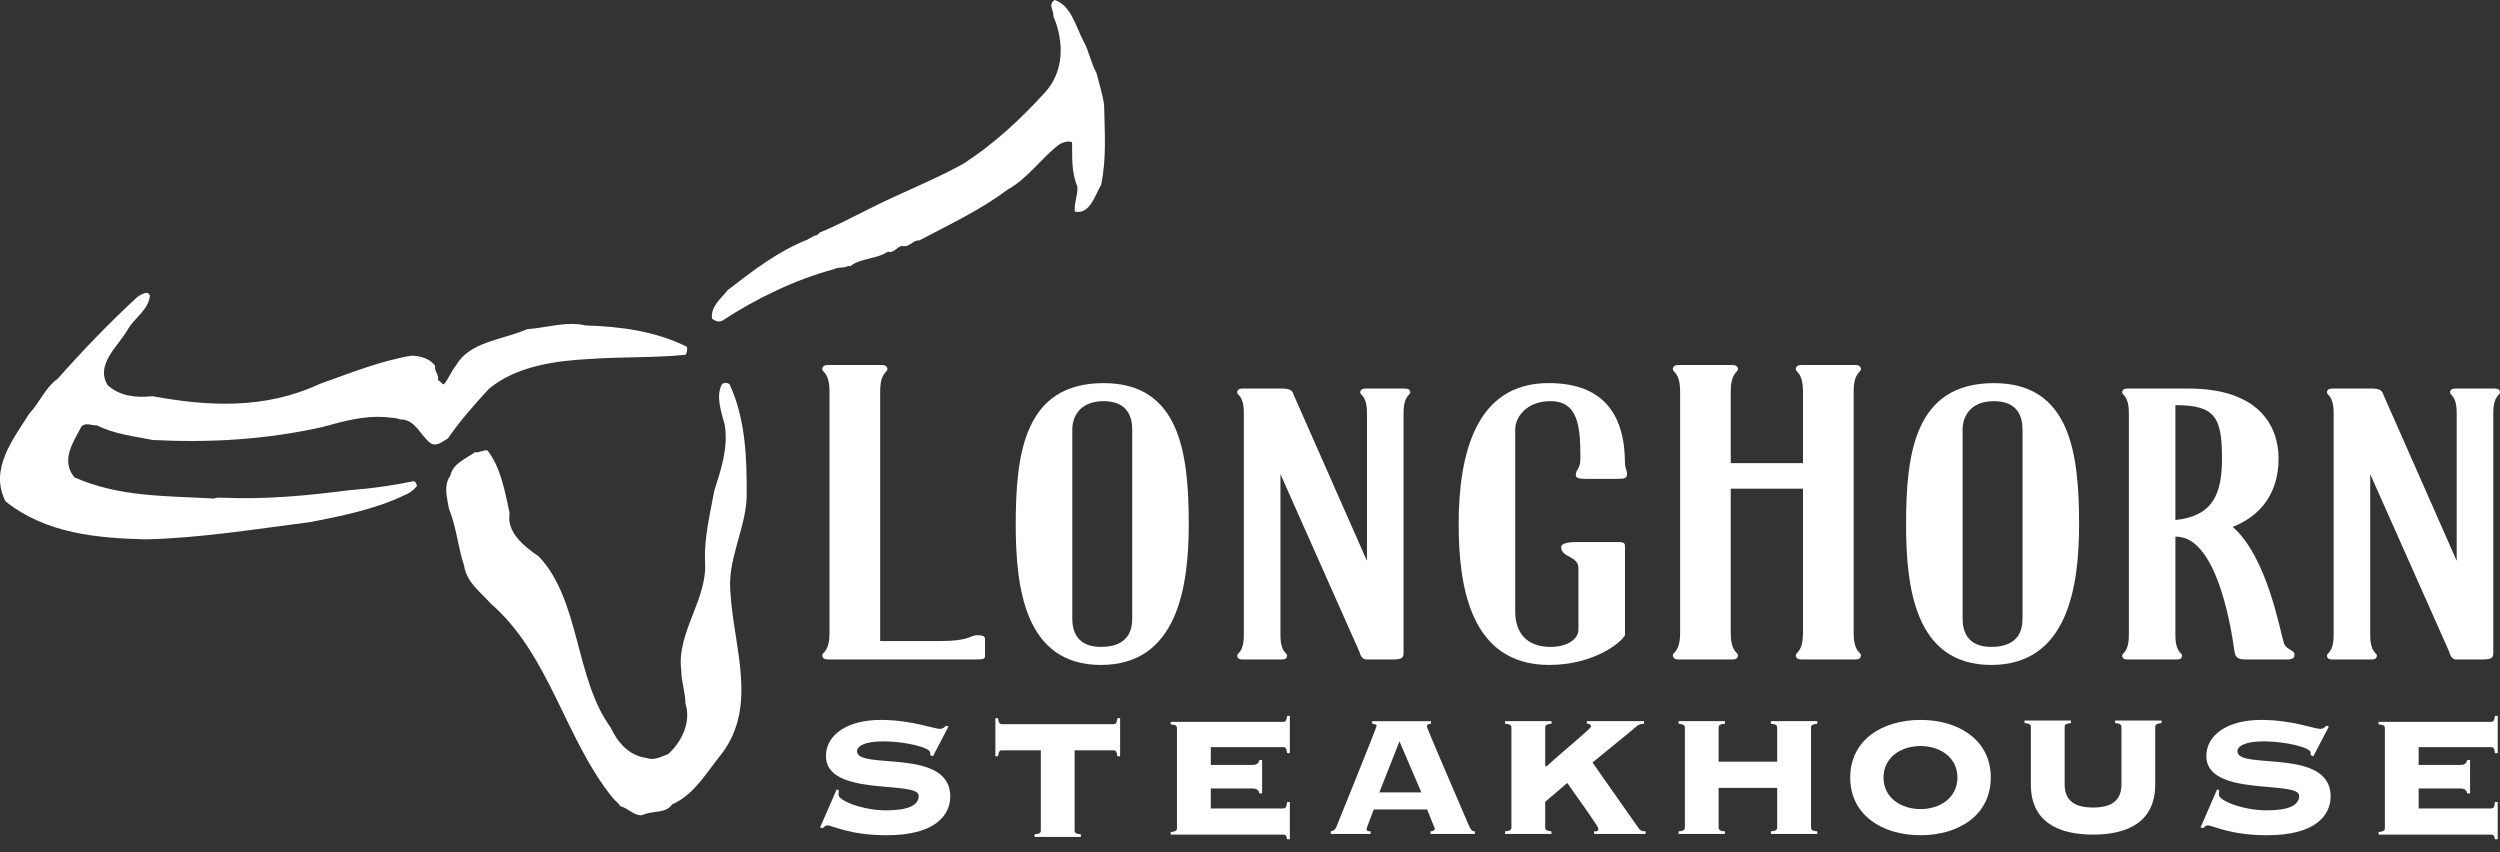 <svg width="88" height="30" viewBox="0 0 88 30" fill="none" xmlns="http://www.w3.org/2000/svg">
<rect x="0" y="0" width="88" height="30" fill="#333333" stroke="none"/>
<path d="M37.079 0.569C37.459 1.458 37.464 2.514 36.782 3.255C35.908 4.212 34.98 5.075 33.904 5.768C32.852 6.349 31.672 6.803 30.593 7.353C30.01 7.634 29.451 7.948 28.846 8.187C28.842 8.245 28.769 8.218 28.773 8.275C28.66 8.276 28.533 8.378 28.415 8.438C27.36 8.857 26.482 9.546 25.617 10.21C25.374 10.525 25.013 10.777 25.061 11.215C25.18 11.299 25.302 11.362 25.442 11.277C26.622 10.506 27.985 9.842 29.379 9.468C29.491 9.389 29.708 9.446 29.815 9.378C29.849 9.369 29.892 9.349 29.919 9.379C30.272 9.083 30.875 9.122 31.253 8.857C31.471 8.923 31.562 8.686 31.754 8.655C32.013 8.729 32.136 8.437 32.363 8.463C33.386 7.918 34.517 7.392 35.465 6.675C36.166 6.294 36.637 5.581 37.272 5.093C37.396 5.021 37.594 4.938 37.736 5.007C37.75 5.522 37.701 6.024 37.924 6.571C37.947 6.872 37.8 7.143 37.834 7.45C38.368 7.555 38.535 6.886 38.759 6.508C38.954 5.592 38.884 4.649 38.865 3.713C38.831 3.376 38.678 2.908 38.595 2.565C38.399 2.222 38.33 1.781 38.134 1.44C37.859 0.909 37.696 0.193 37.129 0H37.127C36.873 0.155 37.103 0.371 37.079 0.569Z" fill="white"/>
<path d="M17.208 13.688C18.178 12.88 19.583 12.695 20.762 12.636C21.889 12.554 23.002 12.601 24.129 12.489C24.202 12.403 24.176 12.304 24.189 12.213C23.084 11.655 21.836 11.492 20.611 11.456C19.957 11.296 19.228 11.54 18.552 11.589C17.685 11.966 16.543 12.023 16.064 12.844C15.898 13.042 15.779 13.352 15.625 13.529C15.524 13.508 15.515 13.405 15.413 13.384C15.47 13.197 15.27 13.057 15.317 12.88C15.143 12.621 14.783 12.527 14.494 12.518C13.394 12.697 12.273 13.154 11.259 13.512C9.302 14.424 7.297 14.3 5.365 13.946C4.818 14.007 4.221 13.957 3.787 13.554C3.348 12.836 4.153 12.197 4.486 11.616C4.726 11.187 5.228 10.917 5.275 10.413C5.218 10.199 4.969 10.38 4.86 10.431C3.868 11.342 2.932 12.313 2.028 13.336C1.606 13.622 1.377 14.203 1.033 14.555C0.441 15.493 -0.376 16.52 0.192 17.645C1.616 18.788 3.436 18.943 5.141 18.985C7.053 18.941 9.041 18.617 10.947 18.373C11.984 18.171 13.228 17.922 14.234 17.431C14.409 17.365 14.554 17.259 14.676 17.111C14.657 17.038 14.647 16.963 14.564 16.938C13.846 17.084 13.056 17.2 12.313 17.254C10.824 17.445 9.35 17.584 7.898 17.521C7.775 17.526 7.624 17.499 7.543 17.55C5.88 17.45 4.202 17.508 2.617 16.801C2.12 16.194 2.596 15.537 2.866 15.014C3.025 14.854 3.222 14.985 3.41 14.972C4.05 15.29 4.727 15.357 5.385 15.488C7.364 15.59 9.372 15.481 11.429 15.014C11.44 14.983 11.457 14.977 11.483 15C12.147 14.802 12.879 14.634 13.53 14.679C13.71 14.707 13.907 14.693 14.078 14.762C14.609 14.745 14.791 15.321 15.152 15.598C15.373 15.74 15.593 15.528 15.768 15.431C16.203 14.796 16.704 14.239 17.208 13.688Z" fill="white"/>
<path d="M25.421 13.508C25.188 13.926 25.378 14.462 25.512 14.964C25.64 15.766 25.382 16.518 25.143 17.273C24.995 18.083 24.791 18.897 24.814 19.737C24.933 21.079 23.795 22.26 23.983 23.613C23.98 23.998 24.131 24.38 24.127 24.766C24.338 25.411 23.998 26.108 23.522 26.543C23.294 26.624 23.003 26.787 22.764 26.68C22.141 26.606 21.737 26.13 21.49 25.601C20.235 23.872 20.42 21.121 18.968 19.59C18.44 19.223 17.821 18.736 17.939 18.059C17.776 17.307 17.62 16.435 17.159 15.856C17.018 15.828 16.85 15.95 16.717 15.918C16.395 16.149 15.935 16.322 15.855 16.737C15.596 17.095 15.745 17.544 15.802 17.905C16.07 18.552 16.119 19.27 16.335 19.904C16.417 20.497 16.92 20.843 17.292 21.262C19.347 23.053 19.888 26.012 21.569 28.086C21.653 28.189 21.77 28.265 21.84 28.38C22.105 28.443 22.337 28.735 22.611 28.691C22.967 28.518 23.433 28.652 23.658 28.313C24.438 27.977 24.876 27.177 25.409 26.525C26.675 24.849 25.829 22.789 25.713 20.878C25.589 19.701 26.245 18.64 26.283 17.495C26.291 16.196 26.261 14.792 25.685 13.534C25.608 13.458 25.517 13.473 25.421 13.508Z" fill="white"/>
<path d="M34.673 22.496C34.673 22.399 34.596 22.358 34.418 22.358C34.113 22.358 34.163 22.565 33.093 22.565H30.982V13.789C30.982 13.111 31.236 13.111 31.236 12.998C31.236 12.876 31.133 12.848 31.034 12.848H29.149C29.047 12.848 28.945 12.876 28.945 12.998C28.945 13.111 29.199 13.111 29.199 13.789V22.275C29.199 22.953 28.945 22.953 28.945 23.064C28.945 23.188 29.047 23.214 29.149 23.214H34.29C34.698 23.214 34.673 23.188 34.673 23.022V22.496Z" fill="white"/>
<path d="M39.854 21.778C39.854 22.184 39.712 22.771 38.752 22.771C37.885 22.771 37.745 22.184 37.745 21.778V15.113C37.745 14.707 37.978 14.121 38.846 14.121C39.712 14.121 39.854 14.707 39.854 15.113V21.778ZM38.846 13.486C36.058 13.486 35.754 15.965 35.754 18.458C35.754 20.658 36.058 23.406 38.752 23.406C41.446 23.406 41.844 20.658 41.844 18.458C41.844 15.965 41.539 13.486 38.846 13.486Z" fill="white"/>
<path d="M48.095 23.214H49.03C49.381 23.214 49.405 23.126 49.405 22.973V14.541C49.405 13.918 49.639 13.918 49.639 13.817C49.639 13.702 49.545 13.677 49.451 13.677H48.07C47.976 13.677 47.882 13.702 47.882 13.817C47.882 13.918 48.117 13.918 48.117 14.541V19.743L45.54 13.905C45.493 13.751 45.423 13.677 45.118 13.677H43.737C43.645 13.677 43.55 13.702 43.55 13.817C43.55 13.918 43.783 13.918 43.783 14.541V22.351C43.783 22.973 43.55 22.973 43.55 23.075C43.55 23.19 43.645 23.214 43.737 23.214H45.118C45.213 23.214 45.307 23.19 45.307 23.075C45.307 22.973 45.072 22.973 45.072 22.351V16.69L47.859 22.96C47.859 22.96 47.906 23.214 48.095 23.214Z" fill="white"/>
<path d="M57.199 22.361V19.221C57.199 19.107 57.13 19.081 56.965 19.081H55.468C55.279 19.081 54.953 19.107 54.953 19.26C54.953 19.628 55.561 19.565 55.561 19.997V22.159C55.561 22.49 55.185 22.771 54.577 22.771C53.686 22.771 53.336 22.21 53.336 21.537V15.113C53.336 14.707 53.709 14.121 54.577 14.121C55.561 14.121 55.63 15.037 55.63 16.118C55.63 16.551 55.468 16.499 55.468 16.728C55.468 16.856 55.678 16.856 55.84 16.856H56.85C57.223 16.856 57.27 16.844 57.27 16.652C57.27 16.588 57.199 16.436 57.199 16.322C57.199 14.655 56.496 13.485 54.508 13.485C51.954 13.485 51.345 15.965 51.345 18.458C51.345 20.658 51.767 23.406 54.53 23.406C56.029 23.406 57.012 22.681 57.199 22.361Z" fill="white"/>
<path d="M60.973 23.214C61.075 23.214 61.176 23.188 61.176 23.063C61.176 22.953 60.922 22.953 60.922 22.275V17.202H63.465V22.275C63.465 22.953 63.213 22.953 63.213 23.063C63.213 23.188 63.316 23.214 63.418 23.214H65.299C65.403 23.214 65.504 23.188 65.504 23.063C65.504 22.953 65.249 22.953 65.249 22.275V13.789C65.249 13.11 65.504 13.11 65.504 12.998C65.504 12.876 65.403 12.848 65.299 12.848H63.418C63.316 12.848 63.213 12.876 63.213 12.998C63.213 13.11 63.465 13.11 63.465 13.789V16.302H60.922V13.789C60.922 13.11 61.176 13.11 61.176 12.998C61.176 12.876 61.075 12.848 60.973 12.848H59.09C58.988 12.848 58.885 12.876 58.885 12.998C58.885 13.11 59.14 13.11 59.14 13.789V22.275C59.14 22.953 58.885 22.953 58.885 23.063C58.885 23.188 58.988 23.214 59.09 23.214H60.973Z" fill="white"/>
<path d="M71.193 21.778C71.193 22.184 71.052 22.771 70.091 22.771C69.224 22.771 69.084 22.184 69.084 21.778V15.113C69.084 14.707 69.319 14.121 70.185 14.121C71.052 14.121 71.193 14.707 71.193 15.113V21.778ZM73.184 18.458C73.184 15.965 72.879 13.486 70.185 13.486C67.397 13.486 67.094 15.965 67.094 18.458C67.094 20.658 67.397 23.406 70.091 23.406C72.784 23.406 73.184 20.658 73.184 18.458Z" fill="white"/>
<path d="M76.574 14.261C77.98 14.261 78.214 14.693 78.214 16.143C78.214 17.403 77.887 18.165 76.574 18.305V14.261ZM78.659 22.96C78.706 23.214 78.87 23.214 79.128 23.214H80.415C80.579 23.214 80.767 23.227 80.767 23.049C80.767 22.858 80.463 22.884 80.391 22.629C80.252 22.199 79.807 19.603 78.59 18.547C79.596 18.153 80.206 17.338 80.206 16.143C80.206 14.986 79.502 13.677 77.043 13.677H74.888C74.796 13.677 74.701 13.701 74.701 13.816C74.701 13.918 74.936 13.918 74.936 14.541V22.351C74.936 22.973 74.701 22.973 74.701 23.075C74.701 23.19 74.796 23.214 74.888 23.214H76.622C76.716 23.214 76.808 23.19 76.808 23.075C76.808 22.973 76.574 22.973 76.574 22.351V18.891C78.12 18.852 78.59 22.503 78.659 22.96Z" fill="white"/>
<path d="M87.813 13.677H86.43C86.336 13.677 86.243 13.701 86.243 13.816C86.243 13.919 86.476 13.919 86.476 14.54V19.742L83.901 13.906C83.853 13.752 83.782 13.677 83.477 13.677H82.097C82.004 13.677 81.91 13.701 81.91 13.816C81.91 13.919 82.144 13.919 82.144 14.54V22.351C82.144 22.974 81.91 22.974 81.91 23.075C81.91 23.19 82.004 23.214 82.097 23.214H83.477C83.573 23.214 83.666 23.19 83.666 23.075C83.666 22.974 83.432 22.974 83.432 22.351V16.69L86.22 22.96C86.22 22.96 86.267 23.214 86.454 23.214H87.391C87.74 23.214 87.764 23.126 87.764 22.974V14.54C87.764 13.919 88 13.919 88 13.816C88 13.701 87.907 13.677 87.813 13.677Z" fill="white"/>
<path d="M30.168 26.448C30.168 26.276 30.404 26.096 31.095 26.096C31.84 26.096 32.744 26.307 32.744 26.495V26.577L32.84 26.622L33.387 25.572L33.299 25.544C33.243 25.603 33.188 25.657 33.087 25.657C32.871 25.657 32.085 25.341 31 25.341C29.833 25.341 29.073 25.859 29.073 26.615C29.073 28.071 32.339 27.453 32.339 28.011C32.339 28.343 31.982 28.524 31.191 28.524C30.366 28.524 29.518 28.183 29.518 27.982C29.518 27.913 29.518 27.859 29.532 27.821L29.452 27.785L28.866 29.127L28.961 29.151C29.01 29.105 29.057 29.053 29.122 29.053C29.303 29.053 29.89 29.4 31.214 29.4C32.934 29.4 33.449 28.683 33.449 28.035C33.449 26.299 30.168 27.119 30.168 26.448Z" fill="white"/>
<path d="M39.19 25.491H35.274C35.186 25.491 35.155 25.452 35.13 25.28H35.037V26.621H35.13C35.155 26.449 35.186 26.411 35.274 26.411H36.637V29.233C36.637 29.301 36.613 29.354 36.416 29.368V29.461H38.047V29.368C37.851 29.354 37.826 29.301 37.826 29.233V26.411H39.19C39.278 26.411 39.308 26.449 39.333 26.621H39.428V25.28H39.333C39.308 25.452 39.278 25.491 39.19 25.491Z" fill="white"/>
<path d="M45.307 28.23C45.284 28.419 45.252 28.457 45.166 28.457H42.62V27.755H44.094C44.252 27.755 44.31 27.83 44.333 27.928H44.426V26.752H44.333C44.31 26.848 44.252 26.925 44.094 26.925H42.62V26.299H45.166C45.252 26.299 45.284 26.336 45.307 26.511H45.402V25.198H45.307C45.284 25.371 45.252 25.409 45.166 25.409H41.209V25.499C41.407 25.513 41.429 25.566 41.429 25.633V29.151C41.429 29.218 41.407 29.272 41.209 29.287V29.378H45.166C45.252 29.378 45.284 29.415 45.307 29.543H45.402V28.23H45.307Z" fill="white"/>
<path d="M50.031 27.892H48.553L49.261 26.096M51.695 29.037C51.204 27.892 50.227 25.633 50.227 25.574C50.227 25.498 50.282 25.483 50.37 25.475V25.386H48.3V25.475C48.372 25.483 48.459 25.498 48.459 25.551C48.459 25.598 47.118 28.917 47.047 29.09C46.999 29.211 46.953 29.242 46.844 29.263V29.354H48.244V29.263C48.132 29.263 48.102 29.235 48.102 29.189C48.102 29.144 48.15 29.043 48.357 28.494H50.236C50.268 28.592 50.504 29.144 50.504 29.172C50.504 29.218 50.466 29.257 50.354 29.263V29.354H51.917V29.263C51.82 29.263 51.775 29.218 51.695 29.037Z" fill="white"/>
<path d="M57.673 29.144L56.056 26.841L57.429 25.718C57.627 25.551 57.665 25.49 57.871 25.476V25.385H55.857V25.476C55.944 25.483 56 25.483 56 25.574C56 25.657 55.082 26.382 54.447 26.97H54.391V25.611C54.391 25.544 54.415 25.49 54.612 25.476V25.385H52.978V25.476C53.179 25.49 53.202 25.544 53.202 25.611V29.127C53.202 29.195 53.179 29.249 52.978 29.263V29.354H54.612V29.263C54.415 29.249 54.391 29.195 54.391 29.127V28.224L55.169 27.56C55.288 27.748 56.262 29.076 56.262 29.166C56.262 29.263 56.208 29.263 56.112 29.263V29.354H57.927V29.263C57.824 29.263 57.761 29.263 57.673 29.144Z" fill="white"/>
<path d="M62.335 25.476C62.533 25.49 62.557 25.544 62.557 25.611V26.811H60.496V25.611C60.496 25.544 60.52 25.49 60.718 25.476V25.385H59.086V25.476C59.283 25.49 59.307 25.544 59.307 25.611V29.127C59.307 29.195 59.283 29.25 59.086 29.263V29.354H60.718V29.263C60.52 29.25 60.496 29.195 60.496 29.127V27.732H62.557V29.127C62.557 29.195 62.533 29.25 62.335 29.263V29.354H63.969V29.263C63.771 29.25 63.749 29.195 63.749 29.127V25.611C63.749 25.544 63.771 25.49 63.969 25.476V25.385H62.335V25.476Z" fill="white"/>
<path d="M67.602 28.48C66.912 28.48 66.3 28.079 66.3 27.37C66.3 26.66 66.912 26.26 67.602 26.26C68.29 26.26 68.902 26.66 68.902 27.37C68.902 28.079 68.29 28.48 67.602 28.48ZM67.602 25.341C66.252 25.341 65.128 26.05 65.128 27.37C65.128 28.69 66.252 29.4 67.602 29.4C68.949 29.4 70.076 28.69 70.076 27.37C70.076 26.05 68.949 25.341 67.602 25.341Z" fill="white"/>
<path d="M78.758 26.448C78.758 26.276 78.995 26.096 79.685 26.096C80.43 26.096 81.335 26.307 81.335 26.495V26.577L81.429 26.622L81.977 25.572L81.889 25.544C81.834 25.603 81.778 25.657 81.677 25.657C81.46 25.657 80.676 25.341 79.59 25.341C78.425 25.341 77.663 25.859 77.663 26.615C77.663 28.071 80.93 27.453 80.93 28.011C80.93 28.343 80.574 28.524 79.782 28.524C78.957 28.524 78.108 28.183 78.108 27.982C78.108 27.913 78.108 27.859 78.123 27.821L78.043 27.785L77.459 29.127L77.552 29.151C77.6 29.105 77.647 29.053 77.71 29.053C77.894 29.053 78.48 29.4 79.804 29.4C81.526 29.4 82.039 28.683 82.039 28.035C82.039 26.299 78.758 27.119 78.758 26.448Z" fill="white"/>
<path d="M87.824 28.23C87.8 28.419 87.77 28.457 87.683 28.457H85.137V27.755H86.613C86.77 27.755 86.825 27.83 86.849 27.928H86.946V26.752H86.849C86.825 26.848 86.77 26.925 86.613 26.925H85.137V26.299H87.683C87.77 26.299 87.8 26.336 87.824 26.511H87.92V25.198H87.824C87.8 25.371 87.77 25.409 87.683 25.409H83.726V25.499C83.924 25.513 83.948 25.566 83.948 25.633V29.151C83.948 29.218 83.924 29.272 83.726 29.287V29.378H87.683C87.77 29.378 87.8 29.415 87.824 29.543H87.92V28.23H87.824Z" fill="white"/>
<path d="M74.453 25.454C74.648 25.468 74.675 25.521 74.675 25.588V27.611C74.675 28.192 74.309 28.425 73.676 28.425C73.039 28.425 72.676 28.192 72.676 27.611V25.588C72.676 25.521 72.7 25.468 72.898 25.454V25.364H71.265V25.454C71.463 25.468 71.486 25.521 71.486 25.588V27.611C71.486 28.94 72.463 29.378 73.676 29.378C74.889 29.378 75.864 28.94 75.864 27.611V25.588C75.864 25.521 75.886 25.468 76.085 25.454V25.364H74.453V25.454Z" fill="white"/>
</svg>
